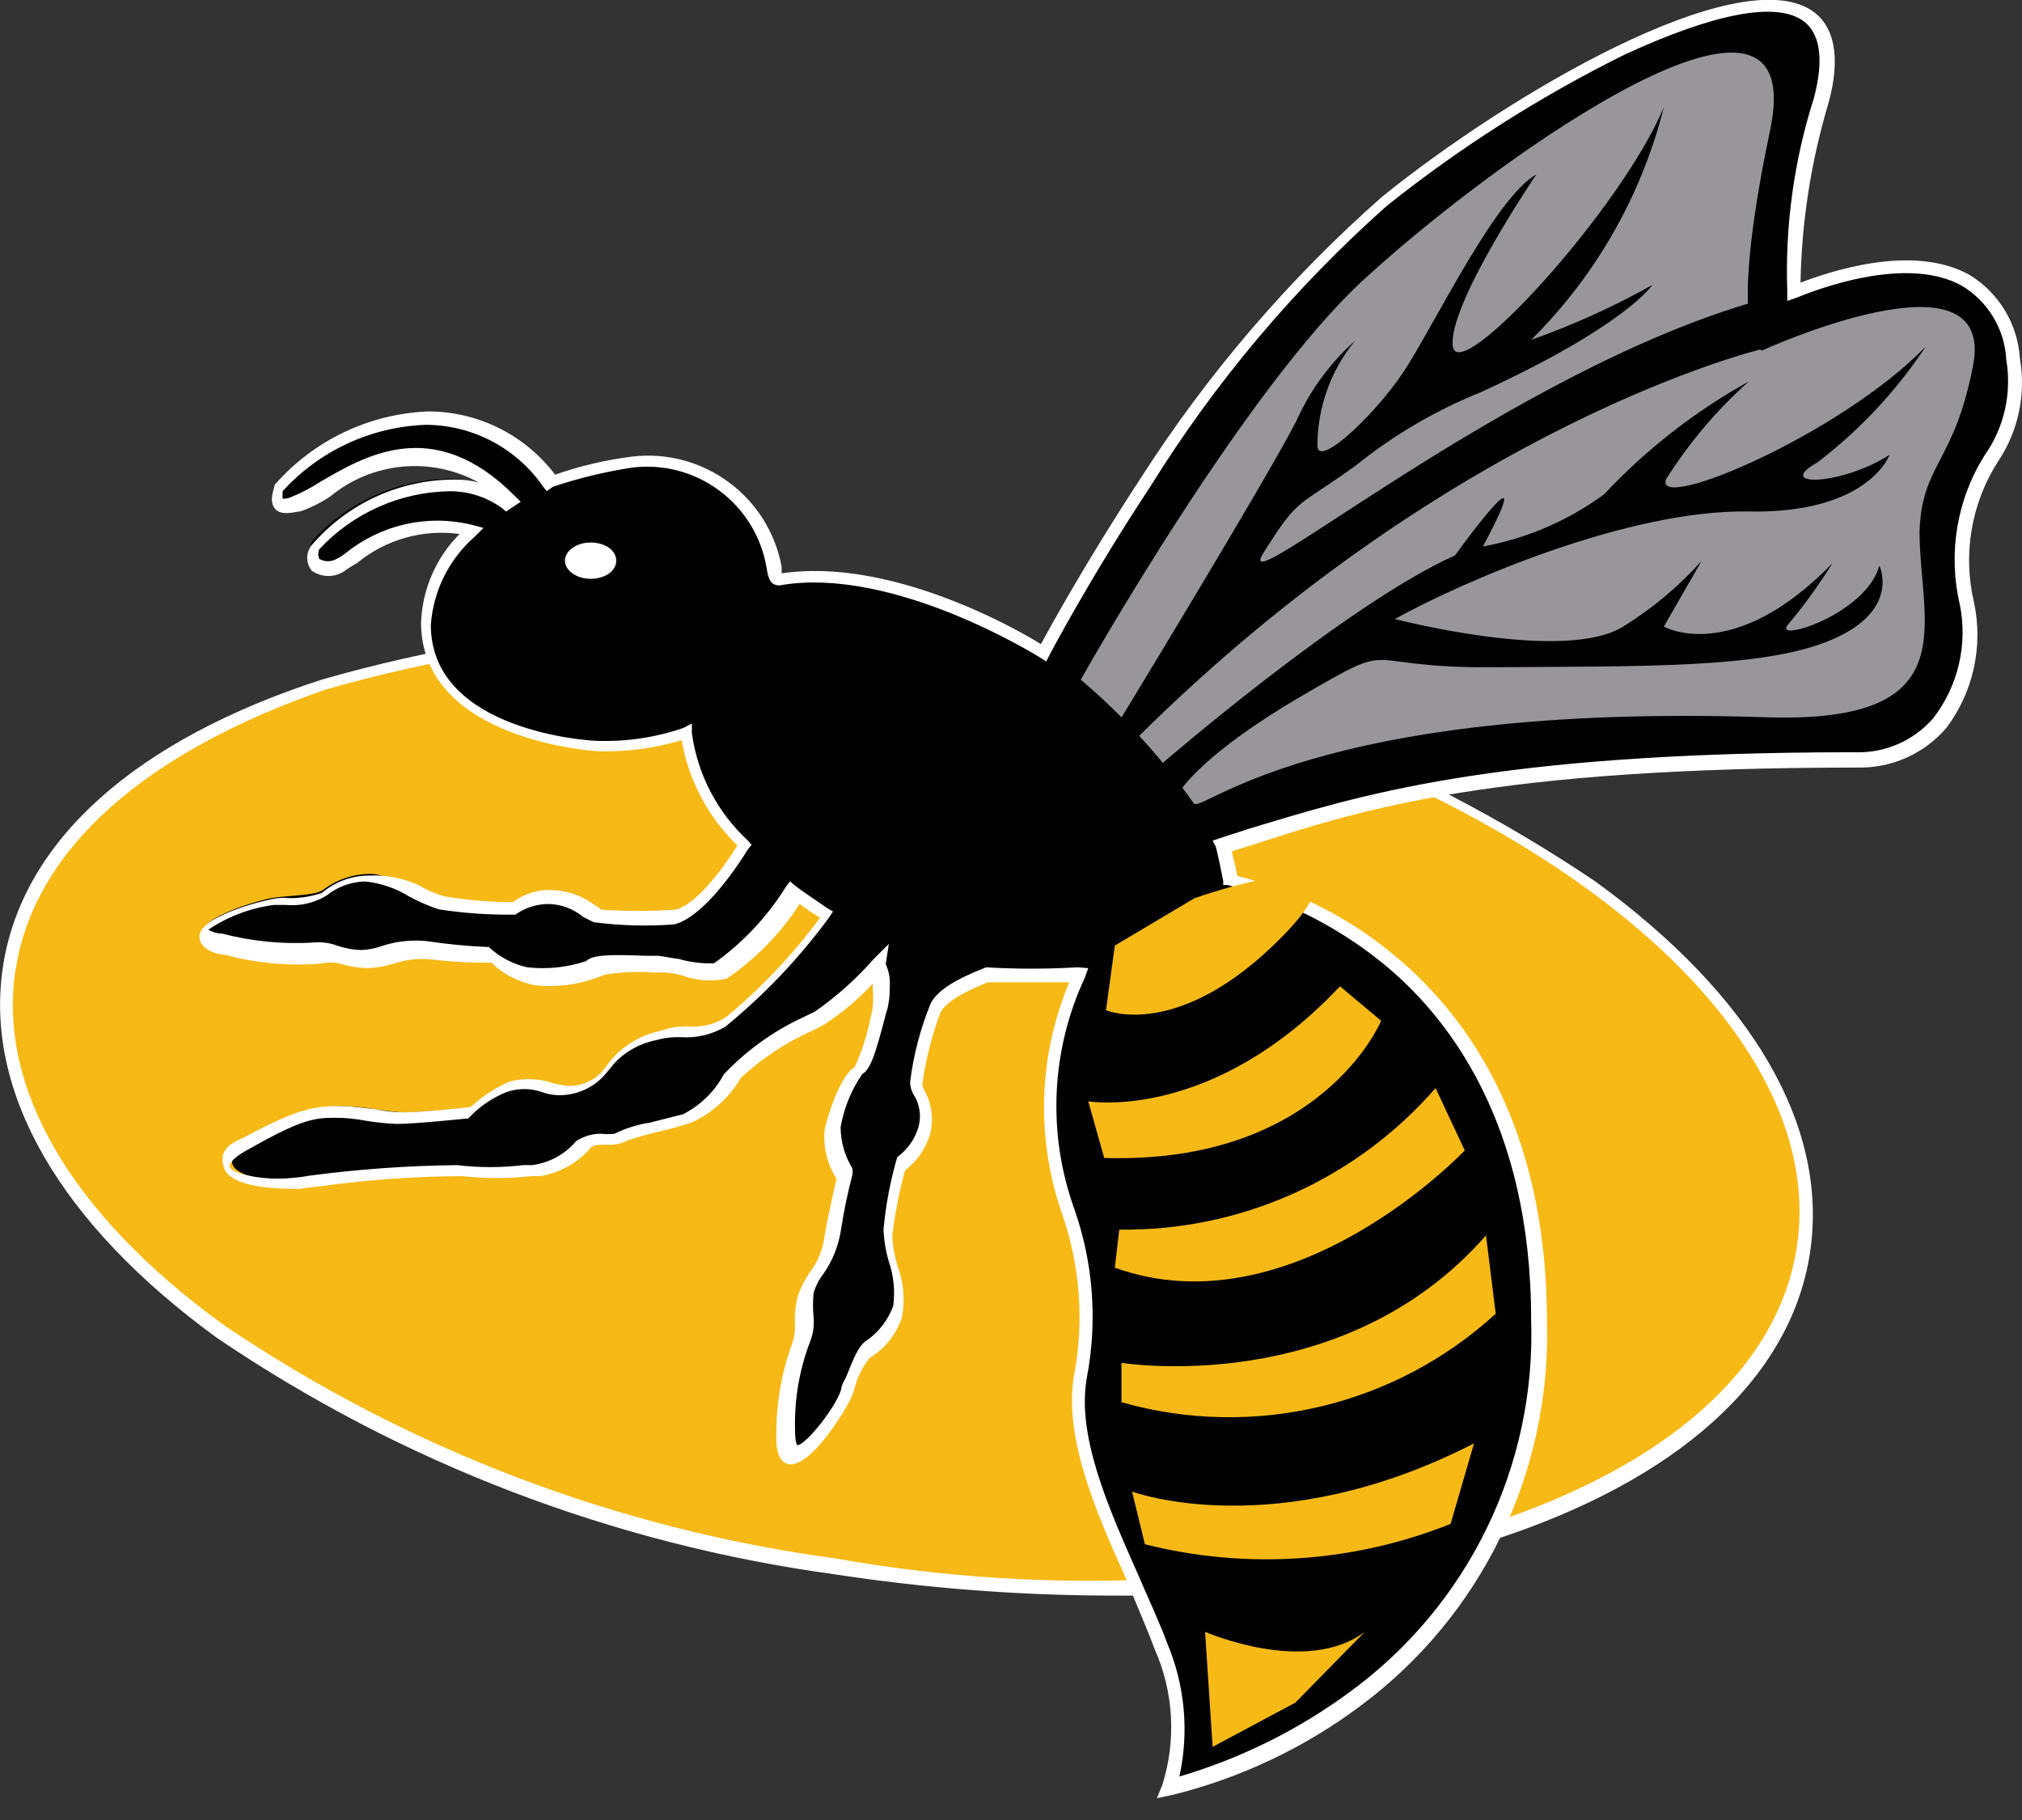 <?xml version="1.0" encoding="utf-8"?>
<!-- Generator: Adobe Illustrator 22.1.0, SVG Export Plug-In . SVG Version: 6.00 Build 0)  -->
<svg version="1.1" id="Layer_1" xmlns="http://www.w3.org/2000/svg" xmlns:xlink="http://www.w3.org/1999/xlink" x="0px" y="0px"
	 width="80px" height="72px" viewBox="0 0 80 72" style="enable-background:new 0 0 80 72;" xml:space="preserve">
<rect x="0" y="0" width="80" height="72" fill="#333333" stroke="none"/>
<style type="text/css">
	.st0{fill:#F7B916;}
	.st1{fill:#FFFFFF;}
	.st2{fill:#010101;}
	.st3{fill:#99969B;}
</style>
<title>we</title>
<g id="Layer_2_1_">
	<g id="Layer_1-2">
		<path class="st0" d="M0.366,38.266c1.575-10.03,18.764-15.578,38.368-12.48S72.919,39.491,71.309,49.503
			c-1.61,10.012-18.799,15.578-38.351,12.48C13.406,58.885-1.192,48.278,0.366,38.266z"/>
		<path class="st1" d="M43.758,63.121c-3.592-0.016-7.179-0.297-10.73-0.84c-8.756-1.192-17.119-4.391-24.435-9.347
			c-6.231-4.534-9.242-9.75-8.472-14.721s5.251-8.944,12.603-11.325c8.464-2.435,17.373-2.902,26.046-1.365
			c8.72,1.226,17.047,4.423,24.348,9.347c6.249,4.534,9.259,9.75,8.489,14.721s-5.251,8.997-12.603,11.36
			C54.063,62.45,48.921,63.182,43.758,63.121z M0.366,38.266h0.263c-0.77,4.708,2.153,9.767,8.262,14.178
			c7.237,4.885,15.503,8.036,24.155,9.207c8.583,1.528,17.403,1.073,25.783-1.33
			c7.142-2.328,11.5-6.179,12.253-10.94c1.558-9.837-12.988-20.357-32.382-23.42
			c-8.588-1.534-17.413-1.085-25.801,1.313C5.722,29.759,1.381,33.592,0.628,38.301L0.366,38.266z"/>
		<path class="st2" d="M79.623,14.198c-0.805-6.196-8.752-2.626-8.752-2.626c-0.073-2.563,0.288-5.119,1.068-7.562
			c2.083-7.807-9.89-1.908-17.224,3.991S41.185,25.82,41.185,25.82s-5.829-3.693-10.502-2.888
			c-0.385,0.087-0.087-4.656-5.811-4.656c-1.08,0.166-2.145,0.418-3.186,0.753
			c-1.099-1.579-2.889-2.537-4.814-2.573c-2.247,0.106-4.356,1.116-5.846,2.801c0,0-0.56,1.015,0.665,0.63
			s4.638-4.131,8.489-0.21h-0.122c-0.654-0.481-1.446-0.739-2.258-0.735c-2.068,0.024-4.033,0.905-5.426,2.433
			c-0.333,0.63,0.175,1.103,1.015,0.718c1.417-1.216,3.32-1.702,5.146-1.313
			c-1.067,0.953-1.699,2.299-1.75,3.728c0,4.534,6.739,4.831,6.739,4.831c1.188,0.037,2.373-0.135,3.501-0.508
			c0.229,1.725,1.052,3.316,2.328,4.498c-0.508,0.858-1.75,2.643-2.713,2.853c-1.012,0.111-2.033,0.111-3.046,0
			c-0.498-0.419-1.105-0.686-1.75-0.77c-0.533-0.002-1.053,0.164-1.488,0.473
			c-0.955,0.008-1.909-0.062-2.853-0.21c-0.805-0.21-2.118-1.155-2.923-1.103c-0.631,0.015-1.242,0.222-1.75,0.595
			c-0.245,0.245-1.138,0.245-1.908,0.333c-0.77,0.087-4.411,1.225-2.03,1.75
			c1.2,0.339,2.452,0.451,3.693,0.333c0.543,0,1.103,0.263,1.908,0.263c0.805,0,1.348-0.473,2.591-0.333
			c1.243,0.14,2.363,0.122,2.363,0.122c0.496,0.445,1.099,0.752,1.75,0.893c0.868,0.098,1.746-0.023,2.556-0.35
			c0.853-0.167,1.726-0.208,2.591-0.122c0.455,0,1.908,0.508,2.363,0.263c1.154-0.853,2.15-1.901,2.941-3.098
			c0.42,0.298,0.84,0.595,1.26,0.84c-1.158,1.549-2.492,2.958-3.973,4.201
			c-1.243,0.683-1.575,0.228-2.678,0.56c-0.846,0.142-1.591,0.639-2.048,1.365
			c-0.426,0.527-1.073,0.825-1.75,0.805c-0.438,0-1.313-0.473-2.135-0.21c-0.577,0.24-1.105,0.584-1.558,1.015
			c0,0-1.995,0.21-2.713,0.21c-0.718,0-1.593-0.245-2.486-0.245c-0.893,0-1.488,0.14-3.606,1.365
			s0.595,1.75,1.995,1.575c2.155-0.271,4.323-0.429,6.494-0.473c1.016,0.076,2.036,0.047,3.046-0.087
			c0.707-0.13,1.352-0.486,1.838-1.015c0.245-0.263,1.225-0.122,1.47-0.35
			c0.245-0.228,1.925-0.455,2.678-0.753c0.761-0.374,1.377-0.99,1.75-1.75c1.011-0.92,2.156-1.681,3.396-2.258
			c0.877-0.6,1.676-1.305,2.381-2.1c-0.087,0.595,0,1.4-0.14,1.75s-0.455,2.24-0.84,2.45
			c-0.567,0.661-0.936,1.468-1.068,2.328c-0.013,0.649,0.164,1.288,0.508,1.838c-0.208,0.767-0.377,1.544-0.508,2.328
			c-0.158,1.19-0.84,1.61-1.103,2.381c-0.263,0.77,0,1.4-0.21,1.908c-0.447,1.148-0.661,2.374-0.63,3.606
			c-0.14,2.381,2.153-0.858,2.416-1.575c0.263-0.718,0.508-1.558,0.893-1.75c0.544-0.345,0.947-0.873,1.138-1.488
			c0.298-0.77-0.385-2.24-0.385-3.063c0.102-0.949,0.289-1.886,0.56-2.801c0.475-0.293,0.81-0.767,0.928-1.313
			c0.263-0.928-0.333-1.61-0.333-1.855c0.152-1.004,0.411-1.99,0.77-2.941
			c0.56-0.59,1.276-1.009,2.065-1.208c1.213,0.061,2.428,0.061,3.641,0c-3.098,8.349,1.33,8.997,0.087,15.858
			c-0.543,3.186,1.908,7.264,3.186,10.747c0.791,1.765,0.897,3.762,0.298,5.601c0,0,14.546-3.273,14.546-18.502
			S48.571,34.712,48.571,34.712c-0.074-0.455-0.173-0.904-0.298-1.348c4.586-1.453,9.294-3.396,25.083-3.396
			c3.133,0,4.971-2.853,4.446-6.196C76.91,17.979,80.183,18.486,79.623,14.198z"/>
		<path class="st1" d="M45.771,71.138l0.21-0.508c0.564-1.773,0.458-3.691-0.298-5.391
			c-0.333-0.893-0.718-1.75-1.138-2.801c-1.243-2.748-2.468-5.636-2.048-8.052
			c0.403-2.141,0.234-4.351-0.49-6.406c-1.028-2.973-0.922-6.22,0.298-9.12c-1.05,0-2.153,0-3.221,0
			c-1.278,0.508-1.75,0.928-1.873,1.19c-0.344,0.916-0.585,1.867-0.718,2.836
			c0.01,0.093,0.04,0.182,0.087,0.263c0.295,0.534,0.37,1.162,0.21,1.75c-0.174,0.557-0.516,1.046-0.98,1.4
			c-0.239,0.86-0.409,1.738-0.508,2.626c0.022,0.392,0.093,0.78,0.21,1.155c0.242,0.648,0.303,1.35,0.175,2.03
			c-0.218,0.673-0.672,1.245-1.278,1.61c-0.282,0.349-0.485,0.755-0.595,1.19
			c-0.037,0.145-0.09,0.286-0.158,0.42c-0.14,0.35-1.575,2.766-2.468,2.591
			c-0.508-0.122-0.473-0.893-0.473-1.138c-0.01-1.26,0.209-2.512,0.648-3.693
			c0.075-0.237,0.105-0.487,0.087-0.735c-0.014-0.372,0.027-0.743,0.122-1.103c0.115-0.329,0.274-0.641,0.473-0.928
			c0.317-0.418,0.517-0.914,0.578-1.435c0.14-0.77,0.298-1.488,0.473-2.258c-0.362-0.567-0.528-1.237-0.473-1.908
			c0.14-0.718,0.683-2.24,1.19-2.503c0.288-0.626,0.5-1.284,0.63-1.96c0.039-0.138,0.068-0.278,0.087-0.42
			c0.022-0.239,0.022-0.479,0-0.718v-0.21c-0.566,0.615-1.207,1.156-1.908,1.61
			c-0.175,0.087-0.298,0.175-0.508,0.263c-1.029,0.46-1.976,1.087-2.801,1.855c-0.445,0.763-1.11,1.373-1.908,1.75
			c-0.448,0.152-0.904,0.281-1.365,0.385c-0.415,0.094-0.824,0.211-1.225,0.35
			c-0.249,0.126-0.527,0.181-0.805,0.158c-0.21,0-0.595,0-0.648,0.14c-0.513,0.584-1.211,0.974-1.978,1.103h-0.35
			c-0.913,0.104-1.835,0.104-2.748,0c-1.921,0.013-3.839,0.154-5.741,0.42c-0.223,0.015-0.446,0.044-0.665,0.087
			c-0.735,0-2.766,0-3.028-0.858c-0.263-0.858,0.595-1.05,0.893-1.225c2.205-1.19,2.836-1.19,3.781-1.19
			c0.455,0,0.928,0.087,1.348,0.122c0.362,0.081,0.732,0.122,1.103,0.122c0.648,0,2.205-0.158,2.643-0.21
			c0.459-0.423,0.985-0.766,1.558-1.015c0.579-0.143,1.188-0.113,1.75,0.087l0.455,0.087
			c0.596,0.051,1.177-0.207,1.54-0.683c0.511-0.767,1.303-1.301,2.205-1.488c0.364-0.132,0.751-0.192,1.138-0.175
			c0.503,0.036,1.005-0.086,1.435-0.35c1.407-1.159,2.666-2.487,3.746-3.956
			c-0.283-0.158-0.552-0.34-0.805-0.543c-0.757,1.168-1.739,2.173-2.888,2.958
			c-0.583,0.126-1.19,0.083-1.75-0.122c-0.233-0.072-0.474-0.113-0.718-0.122h-0.42
			c-0.649-0.046-1.301-0.017-1.943,0.087c-0.86,0.37-1.799,0.515-2.731,0.42
			c-0.659-0.118-1.268-0.429-1.75-0.893c-0.298,0-1.278,0-2.293-0.122c-0.53-0.064-1.068-0.01-1.575,0.158
			c-0.329,0.105-0.67,0.164-1.015,0.175c-0.374-0.006-0.745-0.065-1.103-0.175c-0.254-0.057-0.517-0.057-0.77,0
			c-1.271,0.1-2.55-0.018-3.781-0.35c-0.298,0-1.015-0.21-1.015-0.718c0-0.84,2.713-1.488,3.098-1.523
			c0.385-0.035,0.298,0,0.473,0c0.435,0.002,0.867-0.069,1.278-0.21c0.518-0.44,1.176-0.682,1.855-0.683
			c0.668-0.032,1.333,0.093,1.943,0.368c0.33,0.195,0.683,0.347,1.05,0.455
			c0.896,0.15,1.804,0.226,2.713,0.228c0.465-0.353,1.046-0.522,1.628-0.473c0.584,0.034,1.145,0.241,1.61,0.595
			c0.094,0.039,0.177,0.099,0.245,0.175c0.979,0.066,1.962,0.066,2.941,0c0.578-0.122,1.523-1.05,2.45-2.538
			c-1.157-1.12-1.929-2.579-2.205-4.166c-1.072,0.321-2.189,0.469-3.308,0.438c0,0-7.002-0.385-7.002-5.094
			c0.05-1.317,0.594-2.566,1.523-3.501c-1.456-0.2-2.929,0.219-4.061,1.155
			c-0.165,0.088-0.322,0.187-0.473,0.298c-0.394,0.278-0.919,0.278-1.313,0c-0.24-0.296-0.24-0.719,0-1.015
			c1.416-1.648,3.481-2.594,5.654-2.591c0.325-0.006,0.649,0.035,0.963,0.122c-1.886-1.043-4.218-0.828-5.881,0.543
			c-0.37,0.248-0.77,0.448-1.19,0.595c-0.175,0-0.77,0.21-1.015-0.122c-0.245-0.333,0-0.805,0-0.928l0,0
			c1.543-1.767,3.747-2.818,6.091-2.906c1.968,0.007,3.82,0.933,5.006,2.503c0.993-0.348,2.019-0.589,3.063-0.718l0,0
			c2.806-0.324,5.384,1.581,5.899,4.358c0,0,0,0.228,0,0.263c4.201-0.63,9.12,2.083,10.257,2.801
			c0.438-0.805,1.873-3.396,3.903-6.494c2.658-4.164,5.887-7.935,9.592-11.202
			c5.094-4.113,14.003-9.294,16.979-7.387c0.928,0.595,1.19,1.873,0.683,3.693
			c-0.687,2.302-1.058,4.687-1.103,7.089c1.103-0.42,4.446-1.575,6.704-0.298c1.158,0.715,1.896,1.949,1.978,3.308
			c0.246,1.421-0.068,2.883-0.875,4.078c-1.05,1.647-1.391,3.647-0.945,5.549c0.376,1.736-0.02,3.55-1.085,4.971
			c-0.873,1.022-2.157,1.599-3.501,1.575c-14.388,0-19.604,1.645-23.805,3.011l-0.963,0.298
			c0,0.158,0.122,0.455,0.21,0.98c2.217,0.542,4.285,1.571,6.056,3.011c2.853,2.293,6.196,6.651,6.196,14.633
			c0.164,5.966-2.593,11.637-7.387,15.193c-2.2,1.644-4.705,2.834-7.369,3.501L45.771,71.138z M43.057,38.3
			l-0.14,0.385c-1.333,2.866-1.484,6.143-0.42,9.12c0.756,2.139,0.931,4.44,0.508,6.669
			c-0.42,2.276,0.805,5.076,1.995,7.754c0.42,0.98,0.858,1.908,1.19,2.801
			c0.694,1.66,0.859,3.494,0.473,5.251c2.424-0.714,4.704-1.845,6.739-3.343c4.687-3.42,7.375-8.94,7.177-14.738
			c0-7.754-3.273-12.043-6.021-14.213c-1.767-1.397-3.806-2.411-5.986-2.976h-0.175v-0.158
			c-0.21-1.068-0.298-1.365-0.298-1.365l-0.122-0.228l0.245-0.087l1.19-0.385
			c4.253-1.278,9.505-3.028,23.98-3.028c1.183,0.042,2.322-0.454,3.098-1.348
			c0.985-1.277,1.368-2.918,1.05-4.498c-0.475-2.018-0.122-4.143,0.98-5.899
			c0.775-1.097,1.083-2.457,0.858-3.781c-0.06-1.205-0.717-2.301-1.75-2.923
			c-2.416-1.365-6.529,0.473-6.564,0.473l-0.35,0.122v-0.35c-0.094-2.597,0.261-5.191,1.05-7.667
			c0.42-1.575,0.245-2.626-0.473-3.098c-1.103-0.718-3.501-0.245-7.002,1.365
			c-3.344,1.653-6.501,3.66-9.417,5.986c-3.642,3.233-6.796,6.977-9.364,11.115
			c-2.416,3.658-3.991,6.669-3.991,6.669l-0.122,0.245l-0.245-0.158c0,0-5.811-3.658-10.31-2.853
			c-0.35,0-0.438-0.245-0.508-0.683c-0.422-2.552-2.791-4.31-5.356-3.973c-1.052,0.164-2.088,0.415-3.098,0.753
			l-0.245,0.175l-0.14-0.175c-1.056-1.531-2.796-2.447-4.656-2.45c-2.161,0.079-4.199,1.025-5.654,2.626
			c-0.007,0.099-0.007,0.199,0,0.298l0,0c0.134,0.002,0.266-0.028,0.385-0.087c0.373-0.153,0.73-0.341,1.068-0.56
			c1.75-1.015,4.498-2.713,7.719,0.525l0.245,0.245l-0.578,0.385l-0.14-0.122
			c-0.603-0.445-1.333-0.684-2.083-0.683c-1.962,0.028-3.827,0.857-5.164,2.293c-0.057,0.122-0.057,0.263,0,0.385
			c0.211,0.122,0.471,0.122,0.683,0c0.136-0.07,0.265-0.152,0.385-0.245c1.395-1.123,3.233-1.53,4.971-1.103
			l0.455,0.122l-0.333,0.333c-1.023,0.89-1.653,2.148-1.75,3.501c0,4.253,6.406,4.586,6.494,4.586
			c1.188,0.051,2.376-0.121,3.501-0.508l0.333-0.175v0.385c0.225,1.633,1.011,3.136,2.223,4.253l0.14,0.158
			l-0.14,0.175c-0.63,1.015-1.855,2.713-2.923,2.976c-1.062,0.081-2.13,0.052-3.186-0.087l-0.42-0.21
			c-0.37-0.308-0.831-0.486-1.313-0.508c-0.488-0.011-0.968,0.136-1.365,0.42h-0.087l0,0
			c-0.984,0.01-1.968-0.06-2.941-0.21c-0.406-0.133-0.798-0.303-1.173-0.508c-0.53-0.33-1.129-0.533-1.75-0.595
			c-0.555,0.015-1.09,0.212-1.523,0.56c-0.483,0.294-1.048,0.423-1.61,0.368c-0.175,0-0.298,0-0.473,0
			c-0.927,0.123-1.814,0.458-2.591,0.98c0.17,0.1,0.363,0.154,0.56,0.158c1.176,0.306,2.393,0.424,3.606,0.35
			c0.315-0.031,0.632,0.011,0.928,0.122c0.316,0.108,0.646,0.167,0.98,0.175c0.287-0.016,0.57-0.075,0.84-0.175
			c0.565-0.178,1.161-0.238,1.75-0.175c0.777,0.117,1.56,0.193,2.345,0.228h0.087l0,0
			c0.425,0.401,0.952,0.679,1.523,0.805c0.784,0.088,1.579,0.005,2.328-0.245c0.263-0.263,0.98-0.263,2.381-0.21
			h0.42c0.21,0,0.508,0.087,0.858,0.122c0.455,0.132,0.927,0.19,1.4,0.175c1.135-0.806,2.099-1.829,2.836-3.011
			l0.175-0.228l0.21,0.175c0.385,0.298,0.805,0.56,1.225,0.858l0.263,0.158l-0.175,0.263
			c-1.175,1.594-2.545,3.035-4.078,4.288c-0.528,0.313-1.138,0.46-1.75,0.42
			c-0.343-0.013-0.685,0.028-1.015,0.122c-0.771,0.157-1.453,0.601-1.908,1.243
			c-0.476,0.614-1.219,0.96-1.995,0.928c-0.203-0.011-0.404-0.052-0.595-0.122c-0.453-0.159-0.947-0.159-1.4,0
			c-0.541,0.216-1.03,0.544-1.435,0.963l-0.087,0.087h-0.087c0,0-1.995,0.21-2.748,0.21
			c-0.399-0.017-0.796-0.058-1.19-0.122c-0.421-0.083-0.849-0.124-1.278-0.122c-0.858,0-1.4,0.122-3.501,1.313
			c-0.595,0.333-0.63,0.56-0.63,0.595c0,0.298,1.348,0.595,2.45,0.473c0.229-0.016,0.457-0.045,0.683-0.087
			c1.944-0.258,3.902-0.399,5.864-0.42c0.872,0.104,1.754,0.104,2.626,0h0.333c0.682-0.084,1.306-0.421,1.75-0.945
			c0.29-0.195,0.631-0.298,0.98-0.298c0.18,0.022,0.362,0.022,0.543,0c0.441-0.217,0.914-0.365,1.4-0.438
			l1.313-0.333c0.684-0.349,1.246-0.899,1.61-1.575c0.882-0.936,1.933-1.696,3.098-2.24l0.508-0.245
			c0.857-0.599,1.638-1.298,2.328-2.083l0.595-0.595l-0.122,0.805c0.13,0.279,0.184,0.586,0.158,0.893
			c0.006,0.288-0.023,0.576-0.087,0.858c-0.042,0.121-0.077,0.243-0.105,0.368
			c-0.35,1.33-0.56,2.048-0.893,2.223c-0.435,0.629-0.728,1.346-0.858,2.1
			c0.001,0.582,0.165,1.152,0.473,1.645v0.087v0.122c-0.197,0.756-0.355,1.521-0.473,2.293
			c-0.102,0.598-0.335,1.166-0.683,1.663c-0.176,0.224-0.306,0.479-0.385,0.753c-0.033,0.326-0.033,0.654,0,0.98
			c0.027,0.322-0.021,0.645-0.14,0.945c-0.427,1.116-0.629,2.306-0.595,3.501c0,0.508,0.087,0.595,0.087,0.595
			c0.35,0,1.61-1.61,1.75-2.258c0-0.122,0.087-0.245,0.175-0.42c0.263-0.63,0.473-1.278,0.858-1.488
			c0.466-0.338,0.82-0.807,1.015-1.348c0.078-0.589,0.018-1.188-0.175-1.75c-0.122-0.415-0.193-0.845-0.21-1.278
			c0.089-0.966,0.271-1.922,0.543-2.853l0,0l0,0c0.404-0.293,0.699-0.712,0.84-1.19
			c0.125-0.447,0.048-0.927-0.21-1.313c-0.075-0.14-0.117-0.296-0.122-0.455c0.13-1.064,0.401-2.106,0.805-3.098
			c0.245-0.525,0.98-0.98,2.205-1.453l0,0l0,0c1.201,0.07,2.405,0.07,3.606,0L43.057,38.3z"/>
		<path class="st3" d="M42.76,26.888c0,0,6.529-11.623,11.29-15.911c5.339-4.884,17.714-13.618,15.963-5.724
			c-1.75,8.367-0.298,8.612-0.298,8.612s9.277-4.236,8.349,0.595c-0.753,3.903-2.03,3.868-2.118,6.581
			c0,3.606,1.943,7.597-6.074,7.334c-18.029-0.595-22.405,3.903-22.65,3.396
			C45.947,29.962,44.448,28.321,42.76,26.888z"/>
		<path class="st2" d="M44.195,28.673c0,0,5.899-9.68,7.089-12.008c0.542-1.214,1.336-2.3,2.328-3.186
			c-0.96,1.169-1.486,2.635-1.488,4.148c0,0.98,2.556-1.47,3.623-3.256c1.26-2.048,3.501-6.616,5.041-7.474
			c0,0-3.501,5.146-3.308,6.792S64.132,8.299,65.83,4.238c-0.878,3.491-2.694,6.675-5.251,9.207
			c1.658-0.586,3.262-1.312,4.796-2.171c0,0-1.05,1.61-6.774,4.236c-1.779,0.714-3.442,1.687-4.936,2.888
			c-2.416,1.75-2.24,1.19-3.693,3.501c-1.313,2.153,9.715-7.194,19.552-9.995l0.175,1.908
			c0,0-12.13,2.888-24.698,15.368L44.195,28.673z"/>
		<path class="st2" d="M45.946,30.231c0,0,7.299-6.319,11.623-8.262c0,0,3.501-4.849,1.103-0.35
			c1.734-0.316,3.374-1.023,4.796-2.066c1.664-1.776,3.595-3.282,5.724-4.463c-1.267,1.13-2.369,2.432-3.273,3.868
			c-0.508,1.348,6.879-1.75,10.275-5.251c-1.165,1.756-2.614,3.306-4.288,4.586
			c-1.75,0.98,0.928,0.928,2.853-0.298c0,0-0.823,2.328-5.566,2.24s-11.325,2.766-14.003,4.253
			c0,0,6.704,1.75,9.032,0.298c1.151-0.711,2.194-1.584,3.098-2.591L65.83,24.788c0,0,2.713,1.558,6.669-2.503
			c-0.526,0.845-1.111,1.653-1.75,2.416c-0.683,0.77,3.098-0.385,3.606-2.328c0,0,0.858,1.75-1.855,2.923
			c-2.713,1.173-7.562,1.05-13.671,1.103c-5.251,0-3.396-1.155-7.334,1.138s-4.796,3.746-4.796,3.746L45.946,30.231
			z"/>
		<path class="st2" d="M44.58,38.598c-1.003,1.838-1.296,3.981-0.823,6.021c0.868,2.225,1.204,4.623,0.98,7.002
			c-0.21,2.713,0,7.002,1.26,9.155c1.26,2.153,2.941,6.704,2.205,7.772s10.362-5.094,10.362-16.506
			s-9.89-15.666-10.87-15.578C46.716,36.55,44.58,38.598,44.58,38.598z"/>
		<path class="st0" d="M43.758,39.963c0,0,2.888,1.26,7.002-2.941s-3.501-1.488-3.501-1.488l-3.151,1.873
			L43.758,39.963z"/>
		<path class="st0" d="M43.057,43.569c0,0,4.884,0.84,9.96-4.551l1.628,1.365c0,0-2.345,5.689-10.957,5.426
			L43.057,43.569z"/>
		<path class="st0" d="M44.283,48.645c4.792,0.064,9.37-1.985,12.515-5.601l1.155,2.468c0,0-6.792,7.177-13.845,4.638
			L44.283,48.645z"/>
		<path class="st0" d="M44.37,53.914c0,0,8.752,1.435,14.423-5.041l0.385,3.098
			c-3.995,3.656-9.599,4.981-14.808,3.501L44.37,53.914z"/>
		<path class="st0" d="M44.79,59.008c0,0,5.689,2.118,13.53-1.908l-0.928,3.186
			c-3.846,1.535-8.079,1.817-12.095,0.805L44.79,59.008z"/>
		<path class="st0" d="M47.679,64.556c0,0,3.991,1.75,6.319,0l-2.748,2.801l-3.273,1.75L47.679,64.556z"/>
		<path class="st1" d="M22.351,22.18c0-0.385,0.455-0.718,1.015-0.718s1.015,0.298,1.015,0.718
			s-0.455,0.718-1.015,0.718S22.351,22.565,22.351,22.18z"/>
	</g>
</g>
</svg>
